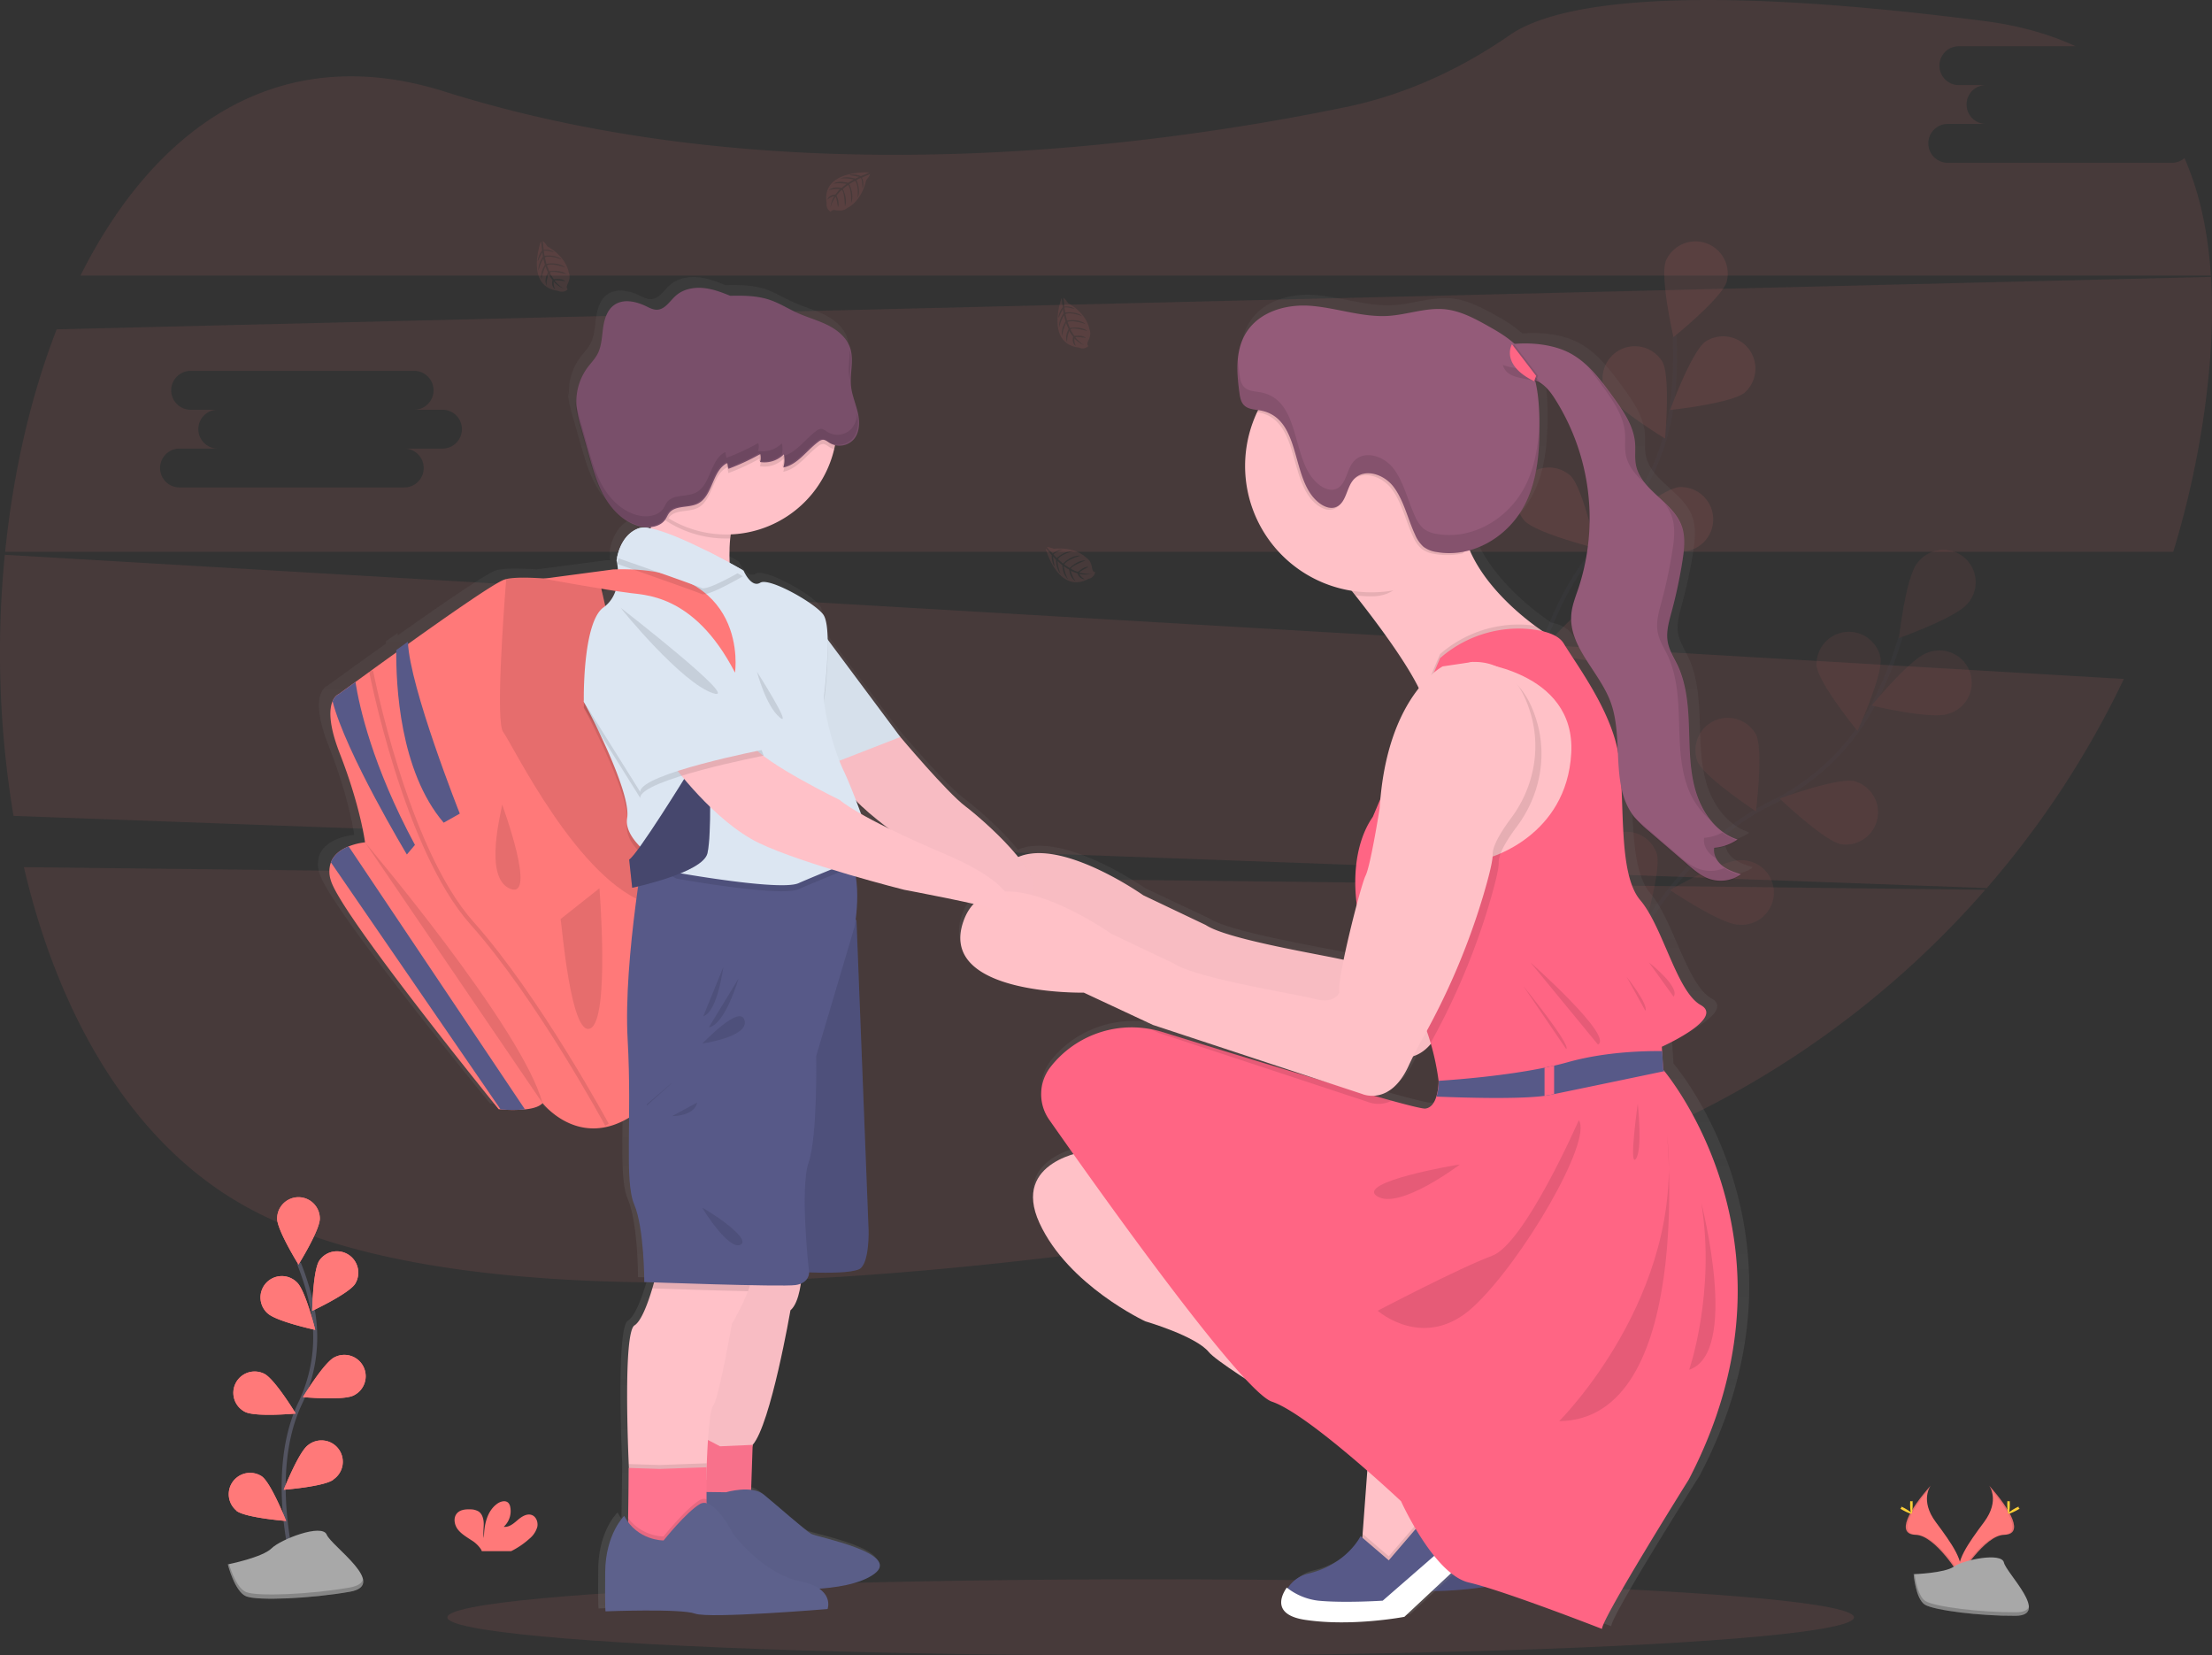 <svg xmlns="http://www.w3.org/2000/svg" xmlns:xlink="http://www.w3.org/1999/xlink" data-name="Layer 1" width="1097.1" height="820.85" viewBox="0 0 1097.1 820.85"><rect x="0" y="0" width="1097.1" height="820.85" fill="#333333" stroke="none"/><defs><linearGradient id="e4ea693e-ea82-4def-9867-aa54d168612a-93" x1="564.84" y1="845.93" x2="564.84" y2="176.85" gradientUnits="userSpaceOnUse"><stop offset="0" stop-color="gray" stop-opacity="0.25"/><stop offset="0.54" stop-color="gray" stop-opacity="0.12"/><stop offset="1" stop-color="gray" stop-opacity="0.1"/></linearGradient></defs><title>back to school</title><ellipse cx="570.71" cy="801.97" rx="348.83" ry="18.88" fill="#ff7979" opacity="0.1"/><path d="M819.75,767.52l-3,4.4-18.55,27.6-15.75,4.75-11.75-11.5.57-7.59,2.93-39.41S701.5,703,695,695s-31.5-15.25-31.5-15.25S625.25,662,611,631s23.75-35.75,23.75-35.75L777.5,731.77Z" transform="translate(-51.45 -39.57)" fill="#ffc1c7"/><path d="M837.25,783.52,792,825.77s-26,5-49.25,1.5c-14.86-2.24-12-10.39-8.09-16l.07-.1a16.44,16.44,0,0,1,9.64-6.34c19.24-4.64,25.88-18.57,25.88-18.57l14,12L808.5,770l17.93,8.42Z" transform="translate(-51.45 -39.57)" fill="#575988"/><line x1="729.8" y1="778.69" x2="774.98" y2="739.36" fill="#fff"/><path d="M826.43,778.44l-10.65-5,1-1.52,3-4.4L777.5,731.77,634.75,595.27S596.75,600,611,631s52.5,48.75,52.5,48.75S688.5,687,695,695s79.25,50.75,79.25,50.75l-2.93,39.41-.14,1.88-.93-.79s-6.64,13.93-25.88,18.57a16.44,16.44,0,0,0-9.64,6.34l-.07.1c-4,5.6-6.77,13.75,8.09,16,23.25,3.5,49.25-1.5,49.25-1.5l45.25-42.25Z" transform="translate(-51.45 -39.57)" opacity="0.1"/><path d="M63.3,469.55C80.66,543.75,117.41,607.89,175.48,639c120.71,64.62,392.92,31.29,596.07-7a465.16,465.16,0,0,0,264.54-151.23Z" transform="translate(-51.45 -39.57)" fill="#ff7979" opacity="0.1"/><path d="M1128.65,120.29H1017.18a9.64,9.64,0,0,1,0-19.27h19.27a9.63,9.63,0,0,1,0-19.26h-13.76a9.64,9.64,0,0,1,0-19.27h58.18c-12.91-6-28-10.27-45.39-12.51-158.64-20.37-215.28-6.9-235.26,7-24.65,17.1-52.15,29.68-81.54,35.74-97.88,20.19-280.93,44.48-446.84-7.78-82.46-26-143.74,17.92-180.48,91.28H1148c-1.38-21.32-5.51-41-13.09-58.24A9.61,9.61,0,0,1,1128.65,120.29Z" transform="translate(-51.45 -39.57)" fill="#ff7979" opacity="0.1"/><path d="M53.84,314.67a491.17,491.17,0,0,0,4.32,129.46l978.68,35.79a459.56,459.56,0,0,0,68-103.7ZM440.92,407H421.65a9.64,9.64,0,1,1,0,19.27H310.18a9.64,9.64,0,0,1,0-19.27h19.27a9.63,9.63,0,1,1,0-19.26H315.69a9.64,9.64,0,0,1,0-19.27H427.16a9.64,9.64,0,0,1,0,19.27h13.76a9.63,9.63,0,0,1,0,19.26Z" transform="translate(-51.45 -39.57)" fill="#ff7979" opacity="0.1"/><path d="M1148.05,176.86l-1068.48,26C66.57,236.27,58,274,54,313.19H1129.33a457.06,457.06,0,0,0,15.53-70.33C1148.06,219.85,1149.34,197.59,1148.05,176.86ZM270.92,262H251.65a9.64,9.64,0,1,1,0,19.27H140.18a9.64,9.64,0,0,1,0-19.27h19.27a9.63,9.63,0,0,1,0-19.26H145.69a9.64,9.64,0,0,1,0-19.27H257.16a9.64,9.64,0,0,1,0,19.27h13.76a9.63,9.63,0,0,1,0,19.26Z" transform="translate(-51.45 -39.57)" fill="#ff7979" opacity="0.1"/><g opacity="0.1"><path d="M848.76,533.19s28.2-69.5,80.86-95.28a113.59,113.59,0,0,0,51.57-50.08,191.17,191.17,0,0,0,12.93-32.47" transform="translate(-51.45 -39.57)" fill="none" stroke="#535461" stroke-miterlimit="10" stroke-width="2"/><path d="M1027.21,338.92c-5.49,6.9-33.9,17-33.9,17s3.42-29.95,8.91-36.85a16,16,0,1,1,25,19.88Z" transform="translate(-51.45 -39.57)" fill="#ff7979"/><path d="M1017.46,393.57c-8.36,2.81-37.68-4.18-37.68-4.18s19.15-23.28,27.51-26.09a16,16,0,1,1,10.17,30.27Z" transform="translate(-51.45 -39.57)" fill="#ff7979"/><path d="M964.6,458.18c-8.63-1.8-30.42-22.63-30.42-22.63s28.29-10.43,36.92-8.64a16,16,0,0,1-6.5,31.27Z" transform="translate(-51.45 -39.57)" fill="#ff7979"/><path d="M913.6,498.05c-8.81-.3-33.81-17.16-33.81-17.16s26.12-15.06,34.93-14.75a16,16,0,1,1-1.12,31.91Z" transform="translate(-51.45 -39.57)" fill="#ff7979"/><path d="M952.48,369.86c1.12,8.75,20.22,32.07,20.22,32.07s12.58-27.4,11.45-36.14a16,16,0,0,0-31.67,4.07Z" transform="translate(-51.45 -39.57)" fill="#ff7979"/><path d="M893.42,417.25c3.69,8,28.9,24.55,28.9,24.55s3.79-29.9.1-37.91a16,16,0,0,0-29,13.36Z" transform="translate(-51.45 -39.57)" fill="#ff7979"/><path d="M842.34,471.19c2.29,8.52,24.33,29.08,24.33,29.08s8.8-28.83,6.52-37.35a16,16,0,0,0-30.85,8.27Z" transform="translate(-51.45 -39.57)" fill="#ff7979"/><path d="M1027.21,338.92c-5.49,6.9-33.9,17-33.9,17s3.42-29.95,8.91-36.85a16,16,0,1,1,25,19.88Z" transform="translate(-51.45 -39.57)" opacity="0.25"/><path d="M1017.46,393.57c-8.36,2.81-37.68-4.18-37.68-4.18s19.15-23.28,27.51-26.09a16,16,0,1,1,10.17,30.27Z" transform="translate(-51.45 -39.57)" opacity="0.25"/><path d="M964.6,458.18c-8.63-1.8-30.42-22.63-30.42-22.63s28.29-10.43,36.92-8.64a16,16,0,0,1-6.5,31.27Z" transform="translate(-51.45 -39.57)" opacity="0.25"/><path d="M913.6,498.05c-8.81-.3-33.81-17.16-33.81-17.16s26.12-15.06,34.93-14.75a16,16,0,1,1-1.12,31.91Z" transform="translate(-51.45 -39.57)" opacity="0.25"/><path d="M952.48,369.86c1.12,8.75,20.22,32.07,20.22,32.07s12.58-27.4,11.45-36.14a16,16,0,0,0-31.67,4.07Z" transform="translate(-51.45 -39.57)" opacity="0.25"/><path d="M893.42,417.25c3.69,8,28.9,24.55,28.9,24.55s3.79-29.9.1-37.91a16,16,0,0,0-29,13.36Z" transform="translate(-51.45 -39.57)" opacity="0.25"/><path d="M842.34,471.19c2.29,8.52,24.33,29.08,24.33,29.08s8.8-28.83,6.52-37.35a16,16,0,0,0-30.85,8.27Z" transform="translate(-51.45 -39.57)" opacity="0.25"/></g><g opacity="0.1"><path d="M803.86,422s3.56-74.92,44.69-116.71a113.64,113.64,0,0,0,32.05-64.34A191.29,191.29,0,0,0,882,206" transform="translate(-51.45 -39.57)" fill="none" stroke="#535461" stroke-miterlimit="10" stroke-width="2"/><path d="M907.79,179.5c-2.89,8.34-26.35,27.26-26.35,27.26s-6.7-29.39-3.82-37.72a16,16,0,0,1,30.17,10.46Z" transform="translate(-51.45 -39.57)" fill="#ff7979"/><path d="M916.72,234.3c-7,5.42-36.94,8.56-36.94,8.56s10.35-28.32,17.3-33.74a16,16,0,0,1,19.64,25.18Z" transform="translate(-51.45 -39.57)" fill="#ff7979"/><path d="M888.28,312.78c-8.74,1.17-36.21-11.26-36.21-11.26s23.23-19.22,32-20.39a16,16,0,0,1,4.24,31.65Z" transform="translate(-51.45 -39.57)" fill="#ff7979"/><path d="M853.38,367.31c-8.41,2.64-37.58-5-37.58-5s19.64-22.86,28.06-25.49a16,16,0,1,1,9.52,30.47Z" transform="translate(-51.45 -39.57)" fill="#ff7979"/><path d="M847.55,233.48c4,7.88,29.72,23.55,29.72,23.55s2.77-30-1.19-37.89a16,16,0,0,0-28.53,14.34Z" transform="translate(-51.45 -39.57)" fill="#ff7979"/><path d="M807.55,297.78c6.14,6.33,35.4,13.58,35.4,13.58s-6.33-29.48-12.47-35.81a16,16,0,0,0-22.93,22.23Z" transform="translate(-51.45 -39.57)" fill="#ff7979"/><path d="M777.25,365.6c5,7.28,32.6,19.37,32.6,19.37s-1.27-30.12-6.24-37.4a16,16,0,0,0-26.36,18Z" transform="translate(-51.45 -39.57)" fill="#ff7979"/></g><path d="M482.46,125.07s-23.83-1.43-21,15.27a4.07,4.07,0,0,0,2.12,4.29s0-1.24,2.44-.82a10.65,10.65,0,0,0,2.59.13,5.41,5.41,0,0,0,3.17-1.31h0s6.7-2.77,9.3-13.72c0,0,1.93-2.39,1.85-3l-4,1.72s1.37,2.9.29,5.31c0,0-.13-5.21-.9-5.09-.16,0-2.09,1-2.09,1s2.37,5.06.58,8.73c0,0,.68-6.23-1.32-8.36l-2.83,1.65s2.76,5.22.89,9.48c0,0,.48-6.53-1.48-9.08l-2.57,2s2.6,5.15,1,8.68c0,0-.2-7.61-1.57-8.18a15.66,15.66,0,0,0-2.58,2.79s1.77,3.74.67,5.71c0,0-.67-5.07-1.23-5.09,0,0-2.24,3.36-2.47,5.66a12.22,12.22,0,0,1,1.93-6,6.77,6.77,0,0,0-3.43,1.77s.35-2.37,4-2.58c0,0,1.85-2.55,2.34-2.7,0,0-3.61-.31-5.79.67,0,0,1.92-2.24,6.45-1.23l2.54-2.06s-4.75-.65-6.77.06c0,0,2.32-2,7.45-.53l2.76-1.65a24.75,24.75,0,0,0-6.47-.56s2.55-1.37,7.28.11l2-.88s-3-.58-3.84-.68-.91-.33-.91-.33a10.28,10.28,0,0,1,5.57.62S482.54,125.34,482.46,125.07Z" transform="translate(-51.45 -39.57)" fill="#ff7979" opacity="0.1"/><path d="M419.88,206.34s-8.14,22.45,8.67,24.5a4.08,4.08,0,0,0,4.72-.82s-1.18-.39-.09-2.57A10.7,10.7,0,0,0,434,225a5.41,5.41,0,0,0-.35-3.41h0s-.75-7.21-10.51-12.81c0,0-1.75-2.53-2.36-2.63l.51,4.34s3.17-.49,5.18,1.23c0,0-5-1.35-5.14-.58,0,.16.37,2.29.37,2.29s5.52-.83,8.54,1.92c0,0-5.78-2.41-8.39-1.11l.78,3.19s5.79-1.17,9.34,1.84c0,0-6.13-2.32-9.13-1.16l1.19,3s5.67-1,8.61,1.49c0,0-7.35-2-8.29-.81a15.43,15.43,0,0,0,1.95,3.27s4.08-.64,5.66,1c0,0-5.05-.79-5.23-.26,0,0,2.58,3.1,4.72,4a12.17,12.17,0,0,1-5.18-3.54A6.74,6.74,0,0,0,427,230s-2.17-1-1.34-4.54c0,0-1.92-2.5-1.93-3,0,0-1.31,3.38-1,5.75,0,0-1.6-2.48.66-6.54l-1.26-3s-2,4.37-1.86,6.5c0,0-1.24-2.78,1.6-7.29l-.8-3.11a25.18,25.18,0,0,0-2.37,6s-.59-2.84,2.18-6.94l-.29-2.15s-1.4,2.68-1.74,3.49-.58.78-.58.78a10.35,10.35,0,0,1,2.18-5.17S420.16,206.35,419.88,206.34Z" transform="translate(-51.45 -39.57)" fill="#ff7979" opacity="0.1"/><path d="M577.92,187.43s-8.15,22.44,8.67,24.49a4.07,4.07,0,0,0,4.71-.81s-1.17-.39-.09-2.58a10.77,10.77,0,0,0,.86-2.45,5.31,5.31,0,0,0-.36-3.4h0s-.75-7.21-10.51-12.82c0,0-1.74-2.53-2.35-2.63l.5,4.35s3.18-.5,5.18,1.22c0,0-5-1.35-5.13-.57,0,.15.37,2.29.37,2.29s5.52-.84,8.53,1.92c0,0-5.77-2.42-8.39-1.11l.78,3.18s5.79-1.17,9.35,1.84c0,0-6.13-2.32-9.13-1.15l1.19,3s5.67-1,8.61,1.49c0,0-7.35-2-8.29-.82a15.74,15.74,0,0,0,1.94,3.27s4.09-.64,5.67,1c0,0-5.06-.79-5.23-.27,0,0,2.58,3.1,4.72,4a12.24,12.24,0,0,1-5.19-3.55,6.72,6.72,0,0,0,.73,3.79s-2.18-1-1.35-4.55c0,0-1.91-2.49-1.92-3,0,0-1.32,3.37-1,5.75,0,0-1.6-2.49.67-6.54l-1.27-3s-2,4.37-1.85,6.51c0,0-1.24-2.79,1.6-7.3l-.8-3.11a24.93,24.93,0,0,0-2.37,6s-.6-2.83,2.17-6.94l-.29-2.14s-1.4,2.68-1.73,3.48-.58.79-.58.79a10.24,10.24,0,0,1,2.18-5.17S578.19,187.43,577.92,187.43Z" transform="translate(-51.45 -39.57)" fill="#ff7979" opacity="0.1"/><path d="M319.69,159.31s-8.15,22.45,8.67,24.49a4.05,4.05,0,0,0,4.71-.81s-1.17-.39-.09-2.57a11.27,11.27,0,0,0,.86-2.45,5.41,5.41,0,0,0-.36-3.41h0s-.75-7.21-10.51-12.82c0,0-1.74-2.52-2.35-2.62l.5,4.34s3.17-.49,5.18,1.23c0,0-5-1.36-5.13-.58,0,.16.37,2.29.37,2.29s5.52-.83,8.53,1.92c0,0-5.78-2.42-8.39-1.11l.78,3.19s5.79-1.17,9.34,1.84c0,0-6.12-2.32-9.12-1.16l1.19,3s5.67-1,8.61,1.49c0,0-7.36-2-8.29-.82a15.76,15.76,0,0,0,1.94,3.28s4.09-.65,5.66,1c0,0-5.05-.79-5.23-.26,0,0,2.59,3.09,4.73,4a12.14,12.14,0,0,1-5.19-3.55,6.72,6.72,0,0,0,.73,3.79s-2.18-1-1.35-4.54c0,0-1.92-2.5-1.92-3,0,0-1.32,3.38-1,5.75,0,0-1.6-2.48.66-6.54l-1.26-3s-2,4.38-1.86,6.51c0,0-1.24-2.78,1.6-7.29l-.79-3.12a24.93,24.93,0,0,0-2.37,6s-.6-2.83,2.17-6.94l-.29-2.14s-1.4,2.68-1.73,3.49-.58.78-.58.78a10.28,10.28,0,0,1,2.17-5.17S320,159.32,319.69,159.31Z" transform="translate(-51.45 -39.57)" fill="#ff7979" opacity="0.1"/><path d="M570.05,311.59s6.29,23,21.21,15a4.07,4.07,0,0,0,3.38-3.38s-1.18.35-1.56-2.06a10.79,10.79,0,0,0-.71-2.49,5.43,5.43,0,0,0-2.25-2.58h0s-4.77-5.45-16-4.41c0,0-2.88-1.06-3.44-.79l2.92,3.26s2.3-2.23,4.93-2c0,0-4.89,1.79-4.52,2.48.07.14,1.62,1.66,1.62,1.66s4-3.86,8.08-3.35c0,0-6.11,1.36-7.5,3.93l2.48,2.16s4.06-4.3,8.69-3.89c0,0-6.34,1.64-8.12,4.32l2.72,1.79s4-4.11,7.89-3.75c0,0-7.13,2.64-7.24,4.11a15.77,15.77,0,0,0,3.48,1.56s3-2.88,5.18-2.47c0,0-4.58,2.26-4.42,2.8,0,0,3.89,1,6.15.52a12.15,12.15,0,0,1-6.28.09,6.74,6.74,0,0,0,2.77,2.68s-2.36.43-3.72-2.94c0,0-3-.93-3.31-1.35,0,0,.87,3.51,2.5,5.27,0,0-2.74-1.1-3.23-5.72L579,320.33s.9,4.71,2.23,6.39c0,0-2.62-1.56-2.9-6.88l-2.45-2.08a25.25,25.25,0,0,0,1.55,6.3s-2.12-2-2.22-6.93l-1.48-1.58s.4,3,.6,3.85,0,1,0,1a10.29,10.29,0,0,1-1.21-5.48S570.28,311.43,570.05,311.59Z" transform="translate(-51.45 -39.57)" fill="#ff7979" opacity="0.1"/><path d="M866.94,441.33a54.73,54.73,0,0,0,7.19,6.92l19.48,16.6c3.47,2.95,7,6,11.4,7.39a17.84,17.84,0,0,0,15.56-2.39l-.33-.11.33-.22c-3.29-1.06-6.66-2.16-9.37-4.29a10.53,10.53,0,0,1-4.12-7v0c0-.14,0-.27,0-.41a7.32,7.32,0,0,1,.11-1.13,24.79,24.79,0,0,0,11.73-4.13l-.34-.12.34-.21c-10.38-3.33-17.57-13.07-20.83-23.38s-3.27-21.29-3.62-32.08-1.15-21.88-5.81-31.64c-1.75-3.66-4-7.14-4.85-11.1a17.26,17.26,0,0,1-.33-3.57c.07-3.85,1.19-7.72,2.22-11.48a239.26,239.26,0,0,0,5.48-25.51,59.86,59.86,0,0,0,.89-9.25,23.77,23.77,0,0,0-1.43-8.89c-4.58-11.9-20.5-17.51-22.93-30a26.26,26.26,0,0,1-.36-5.09c0-.94,0-1.87,0-2.8s0-2-.08-2.92c-.69-8.79-6.13-16.42-11.38-23.55-6.32-8.58-13-17.5-22.71-22.07-7.54-3.57-17.62-4.75-26.61-3.95A69.23,69.23,0,0,0,793.39,196c-6.87-3.82-14-7.58-21.61-8.42-9.65-1.06-19.19,2.64-28.87,3.26-13.16.85-26.08-4-39.24-5s-28.31,3.43-34.19,16.68A31.81,31.81,0,0,0,667,212.65h0c-.06.67-.1,1.33-.13,2v.07a62.93,62.93,0,0,0,.23,8.11l0,.31c0,.54.1,1.08.16,1.62,0,.16,0,.31.05.47,0,.5.11,1,.17,1.5l.06.47c.08.63.17,1.26.25,1.89a20.13,20.13,0,0,0,.83,3.82,7.18,7.18,0,0,0,1.06,2c1.43,1.82,3.58,2.36,5.8,2.7l1.75.25c-.18.36-.37.72-.54,1.09a62.17,62.17,0,0,0-6,26.77c0,31.46,23.29,57.54,53.72,62.28l1.83,2.28c11.22,14.06,25.3,32.83,32,46.34-7.74,9.61-16.8,26.65-19.38,55.23l-3.83,8.94C727,452.34,724.93,469,727,484.5c-2.26,8.38-4.84,18.91-6.63,27.62-13.31-2.95-58.74-10.25-69.48-17.34l-31.5-14.84s-41-28.64-63.06-19.08c-8.43-10.36-21.15-21.21-26.63-25.31-9.4-7.05-32.78-34.59-32.78-34.59l-36.63-48.62c-.1-5.63-.7-10.44-2.24-12.51-4.32-5.78-27.19-18.61-31.76-15.84s-8.39-6-8.39-6l-.35-.19c-.86-.5-3.3-1.88-6.69-3.7a88.88,88.88,0,0,1,.3-12.17c.07-.68.16-1.36.26-2a55.75,55.75,0,0,0,52.16-42.54c.16-.63.27-1.28.4-1.92a9.83,9.83,0,0,0,9.23-2.68c3.2-3.44,3.34-8.73,2.32-13.29s-3-8.93-3.5-13.59c-.63-6.35,1.61-13-.45-19-1.73-5.12-6.29-8.84-11.15-11.27s-10.18-3.85-15.15-6.06c-4.74-2.1-9.15-4.92-14.07-6.58-6.38-2.15-13.24-2.23-20-2.07-4.24-1.71-8.56-3.34-13.1-3.85-5-.57-10.5.4-14.31,3.73-3,2.66-5.44,6.93-9.51,7.07-2,.07-3.8-.92-5.58-1.77-5.05-2.42-11.44-3.79-16-.58-3.66,2.56-5,7.27-5.63,11.66s-.74,9-2.86,12.93c-1.31,2.42-3.3,4.39-4.95,6.59a28.32,28.32,0,0,0-5.53,19.46l0,.2c-.24-1-.47-1.93-.64-2.91,0,.74,0,1.47.1,2.21a56.91,56.91,0,0,0,2.23,10.11l4.14,14.5c2.1,7.36,4.25,14.83,8.25,21.38a35.21,35.21,0,0,0,5.61,7.05A25.91,25.91,0,0,0,366,296a16.11,16.11,0,0,0,5.14.31c0,.21-.05.41-.09.62-.37-.07-.75-.15-1.1-.2a10.68,10.68,0,0,0-4.91.13c-7.9,2.81-10.3,11.36-11,14.72-.16.86-.21,1.38-.21,1.38s.13.5.28,1.35l-.07.29c-.16.85-.21,1.38-.21,1.38s.13.5.28,1.37l-2.06.05L317.6,321.9c-7.87-.54-15.36-.67-19.37.29a8,8,0,0,0-1,.29c-5,1.73-27.91,17.54-48.47,32.09,0-.4,0-.79-.06-1.17l-5.85,4.16c0,.39,0,.8,0,1.21-1.46,1-2.91,2.06-4.31,3.07-6.29,4.5-12,8.56-16.25,11.67-5.18,3.72-8.39,6.07-8.39,6.07s-1.9.62-3.16,3.55c-1.62,3.75-2.18,11.29,3.67,26.13,10.42,26.41,12.7,44.27,12.7,44.27a31.82,31.82,0,0,0-8.25,2c-3.61,1.44-7.38,3.88-8.95,8a13.77,13.77,0,0,0-.07,8.9c4.82,17.1,84.61,114.2,84.61,114.2l1,.09a70.1,70.1,0,0,0,12.3,0c3.73-.39,7.22-1.28,8.82-3.16,0,0,17.69,22.71,43.67,7.24-.18,20.6-.7,35.71,2.57,43.32,5.09,11.82,5.09,38.73,5.09,38.73l4.84.17c-.26,1-.55,2-.86,3-2.23,7.37-5.52,16.28-9,18.41-5.86,3.6-3.08,65.48-2.84,70.82v0c0,.21,0,.32,0,.32l-.34,25,0,2a24.22,24.22,0,0,1-1.95-3.08s-9.42,9-9.59,28,.17,19.64.17,19.64,38-1.47,45.13,1.15S460.22,836,460.22,836s2.21-5.74-4.15-10.15c10.14-.73,21.2-2.67,27.68-7.37C498,808.19,455,800.17,452,798.54s-17.86-14.74-24-19.65a12.48,12.48,0,0,0-6.34-2.36l.77-22.41c9.15-10.31,19.06-67.16,19.06-67.16,3.24-2.7,4.65-9.27,5.23-13.28a6.09,6.09,0,0,0,4.17-5.59v0c10.47.35,23.64.27,26.17-2.24,4.32-4.28,3.81-18.87,3.81-18.87l-6.1-154.44-.4-.59a77,77,0,0,0,.06-21.32c13.7,3.91,24.36,6.57,24.36,6.57s20.62,3.8,35.09,7a23.65,23.65,0,0,0-5.24,8.8c-13,37,60.73,35.47,60.73,35.47l34.81,16.1,81.94,26.78c-26.33-7.77-56.41-16.91-76.88-23.18a53.77,53.77,0,0,0-6.14-1.49c-18.78-3.4-38.29,3.44-50.25,18.53-.14.19-.27.36-.42.54a22,22,0,0,0-.52,26.11c3.13,4.43,7.32,10.32,12.23,17.17-10.39,3.14-27.58,11.89-17.13,34.39,14.48,31.19,53.35,49,53.35,49s25.41,7.3,32,15.35c1.85,2.26,9,7.27,18.35,13.31,6,6.35,10.7,10.5,13.49,11.42,11.14,3.67,32.83,21.28,48.09,34.49L730,798.55l-.15,1.9-.94-.8s-6.75,14-26.31,18.69a16.75,16.75,0,0,0-9.79,6.38l-.07.09-.58.84-.44-.33c-4,5.63-5.86,13.83,9.24,16.09,23.63,3.52,50-1.51,50-1.51l23.56-21.78a23.14,23.14,0,0,0,9,4.67c17.61,4,67.07,23.14,67.07,23.14,0-5.37,43.71-74.45,43.71-74.45,59-111.68-5.16-195.14-12.25-203.83l-.63-.76-.55-9.28-.12-2.13s31.84-14.08,19.64-20.78-19-38.91-30.49-52.32c-9-10.46-8.48-34.74-9.43-55.43a33.31,33.31,0,0,0,6.47,14c.07.09.15.16.22.25l-.85-.74C866.52,440.78,866.72,441.06,866.94,441.33Zm-392.33-8.58c4.1,4.41,11.26,10.05,16,13.63-5.68-2.77-10.1-5.11-13.51-7C476.3,437.16,475.46,434.94,474.61,432.75ZM353.32,328.1a16.53,16.53,0,0,1-5.15,7.51l-2-8.63C348.79,327.4,351.23,327.79,353.32,328.1ZM753,565.21c.79-1.7,1.61-3.37,2.44-5a18.75,18.75,0,0,0,8.89-6.18,126.93,126.93,0,0,1,3.86,18.46c0,.29,0,.45,0,.45a28.16,28.16,0,0,1-1.13,7.43c-.92,2.92-2.6,5.67-5.65,6-1.27.13-7.52-1.38-16.87-3.93-2.71-.74-5.69-1.57-8.87-2.47C740.66,579.64,747.6,576.83,753,565.21Zm78.25-211c-1.87-3-5.77-4.92-10.54-6.05-.87-.58-2.22-1.5-3.94-2.75-8.4-6.15-25.17-20-32.86-37.69a42.35,42.35,0,0,0,6.26-2.29,45.27,45.27,0,0,0,8.84-5.35c.92-.72,1.82-1.47,2.68-2.25a46.68,46.68,0,0,0,6-6.55c.71-1,1.4-1.95,2-3a46.09,46.09,0,0,0,2.66-4.78,59.58,59.58,0,0,0,4.19-12c.39-1.66.73-3.35,1-5.05s.53-3.41.72-5.13a144.82,144.82,0,0,0,.71-18.27c0-.29,0-.59,0-.88,0-.11,0-.22,0-.32h0a89.38,89.38,0,0,0-2-18.39c.45.17.9.34,1.33.54a13.46,13.46,0,0,1,2.06,1.25c-.16-.23-.34-.46-.51-.69,2.9,1.88,5.06,4.81,7,7.73a110.37,110.37,0,0,1,11.84,94.39c-1.46,4.29-3.21,8.56-3.6,13.07-1.41,16.11,14,28.4,19.73,43.54,2.87,7.59,3.32,16,3.7,24.32C854.2,386.54,838.41,365.8,831.28,354.25Z" transform="translate(-51.45 -39.57)" fill="url(#e4ea693e-ea82-4def-9867-aa54d168612a-93)"/><path d="M449,672.77s-.75,12.5-5.5,16.5c0,0-9.75,56.5-18.75,66.75l-1.5,5.75-37.5-4.25,7.5-50,7-46Z" transform="translate(-51.45 -39.57)" fill="#ffc1c8"/><path d="M449,672.77s-.75,12.5-5.5,16.5c0,0-9.75,56.5-18.75,66.75l-1.5,5.75-37.5-4.25,7.5-50,7-46Z" transform="translate(-51.45 -39.57)" opacity="0.03"/><polygon points="357.14 717.15 373.3 716.44 372.44 741.88 360.07 750.17 337.79 745.29 345.92 711.29 357.14 717.15" fill="#ff748f"/><polygon points="357.14 717.15 373.3 716.44 372.44 741.88 360.07 750.17 337.79 745.29 345.92 711.29 357.14 717.15" opacity="0.03"/><path d="M411.52,779.5s12.69-3.74,18.71,1.14,20.66,17.89,23.59,19.52S499,809.76,485.05,820s-49.77,7.32-49.77,7.32-23.43-6.84-24.08-7.16-15-7.32-15.45-7.81,4.06-33,4.06-33Z" transform="translate(-51.45 -39.57)" fill="#5d618c"/><path d="M411.52,779.5s12.69-3.74,18.71,1.14,20.66,17.89,23.59,19.52S499,809.76,485.05,820s-49.77,7.32-49.77,7.32-23.43-6.84-24.08-7.16-15-7.32-15.45-7.81,4.06-33,4.06-33Z" transform="translate(-51.45 -39.57)" opacity="0.03"/><path d="M374.75,441.52,374,488l-1.7,99.15-1,.87c-29.75,25.75-50.75-1.5-50.75-1.5-1.58,1.87-5,2.76-8.68,3.14a67.84,67.84,0,0,1-12.1,0l-1-.09S220.25,493,215.5,476a13.86,13.86,0,0,1,.07-8.84c1.55-4.06,5.26-6.48,8.81-7.91a31.08,31.08,0,0,1,8.12-2s-2.25-17.75-12.5-44c-5.76-14.75-5.2-22.24-3.61-26,1.24-2.91,3.11-3.53,3.11-3.53s3.16-2.33,8.25-6c4.23-3.09,9.8-7.13,16-11.6L249.5,362c21.21-15.22,46.77-33.14,52-35a7.64,7.64,0,0,1,1-.29c10.73-2.59,46.74,2.79,46.74,2.79Z" transform="translate(-51.45 -39.57)" fill="#ff7979"/><path d="M374.75,441.52,374,488c-35.57-10.49-68.64-80-73-85.48-3.73-4.76.1-57.77,1.51-75.79,10.73-2.59,46.74,2.79,46.74,2.79Z" transform="translate(-51.45 -39.57)" fill="none"/><path d="M374.75,441.52,374,488c-35.57-10.49-68.64-80-73-85.48-3.73-4.76.1-57.77,1.51-75.79,10.73-2.59,46.74,2.79,46.74,2.79Z" transform="translate(-51.45 -39.57)" opacity="0.1"/><path d="M783,351s-27.75,14.25-31.25,70.25c0,0-4.5,28.5-7,33.5s-14.5,52.25-13,58c0,0-2.5,5.75-11.75,3.25s-59.25-10.25-70.5-17.75l-31-14.75s-60.5-42.75-73.25-6S605,512.77,605,512.77l34.25,16L743,563s13.75,6.25,23-13.75a234.68,234.68,0,0,1,21-36s21-59,20.75-69,22.5-33.75,22.5-33.75,4.5-63-32.5-61.75Z" transform="translate(-51.45 -39.57)" fill="#ffc1c7"/><path d="M783,351s-27.75,14.25-31.25,70.25c0,0-4.5,28.5-7,33.5s-14.5,52.25-13,58c0,0-2.5,5.75-11.75,3.25s-59.25-10.25-70.5-17.75l-31-14.75s-60.5-42.75-73.25-6S605,512.77,605,512.77l34.25,16L743,563s13.75,6.25,23-13.75a234.68,234.68,0,0,1,21-36s21-59,20.75-69,22.5-33.75,22.5-33.75,4.5-63-32.5-61.75Z" transform="translate(-51.45 -39.57)" opacity="0.03"/><path d="M489.5,399.64C491,401.39,498,405,498,405s23,27.37,32.25,34.37,39.5,33.75,33.38,43.88-13,7.87-13,7.87l-54.13-37.5s-19-13.62-22.87-20.12S465,413.39,465,413.39Z" transform="translate(-51.45 -39.57)" fill="#ffc1c8"/><path d="M489.5,399.64C491,401.39,498,405,498,405s23,27.37,32.25,34.37,39.5,33.75,33.38,43.88-13,7.87-13,7.87l-54.13-37.5s-19-13.62-22.87-20.12S465,413.39,465,413.39Z" transform="translate(-51.45 -39.57)" opacity="0.03"/><polygon points="407.68 313.32 446.55 365.44 411.55 379.07 397.05 335.44 407.68 313.32" fill="#dce6f2"/><polygon points="407.68 313.32 446.55 365.44 411.55 379.07 397.05 335.44 407.68 313.32" opacity="0.03"/><path d="M469.25,485.77l7,10.25,6,153.5s.5,14.5-3.75,18.75-39,1.5-39,1.5,1.25-156.5,1.75-159.5S469.25,485.77,469.25,485.77Z" transform="translate(-51.45 -39.57)" fill="#575988"/><path d="M469.25,485.77l7,10.25,6,153.5s.5,14.5-3.75,18.75-39,1.5-39,1.5,1.25-156.5,1.75-159.5S469.25,485.77,469.25,485.77Z" transform="translate(-51.45 -39.57)" opacity="0.1"/><path d="M422.44,679.81a126.86,126.86,0,0,1-8,16.24s-6.5,37.09-9.27,40.51c-2,2.5-2.92,21.16-3.25,30.89-.12,3.52-.17,5.87-.17,5.87l-38.22,18.22-.17-24.08s0-.11,0-.32v0c-.24-5.31-3-66.81,2.79-70.39,3.4-2.11,6.64-11,8.83-18.29,1.67-5.63,2.72-10.34,2.72-10.34s42.46-2.76,46,1.79C425,671.53,424.1,675.47,422.44,679.81Z" transform="translate(-51.45 -39.57)" fill="#ffc1c8"/><path d="M422.44,679.81c-17.22-.36-38.8-1.09-47.52-1.4,1.67-5.63,2.72-10.34,2.72-10.34s42.46-2.76,46,1.79C425,671.53,424.1,675.47,422.44,679.81Z" transform="translate(-51.45 -39.57)" opacity="0.1"/><path d="M372.25,452.27s-11.75,62.5-9.5,102.75S361,625,366,636.77s5,38.5,5,38.5,68,2.5,75,1.5,6.75-6.25,6.75-6.25S448,629,452.5,616s3.75-52.75,3.75-52.75l19-64s5.75-28.75-6.25-40.5S372.25,452.27,372.25,452.27Z" transform="translate(-51.45 -39.57)" fill="#575988"/><path d="M775.75,782.52l-3,4.4-18.55,27.6-15.75,4.75-11.75-11.5.57-7.59,2.93-39.41S657.5,718,651,710s-31.5-15.25-31.5-15.25S581.25,677,567,646s23.75-35.75,23.75-35.75L733.5,746.77Z" transform="translate(-51.45 -39.57)" fill="#ffc1c7"/><polygon points="721.35 747.34 702.8 774.94 687.05 779.69 675.3 768.19 675.87 760.6 688.8 771.69 713.05 743.44 721.35 747.34" opacity="0.1"/><path d="M793.25,798.52,748,840.77s-26,5-49.25,1.5c-14.86-2.24-12-10.39-8.09-16l.07-.1a16.44,16.44,0,0,1,9.64-6.34c19.24-4.64,25.88-18.57,25.88-18.57l14,12L764.5,785l17.93,8.42Z" transform="translate(-51.45 -39.57)" fill="#575988"/><path d="M793.25,799,748,841.27s-26,5-49.25,1.5c-14.86-2.24-13-10.39-9.09-16a31,31,0,0,0,15.59,6.49c12.75,1.25,32,0,32,0l45.18-39.33Z" transform="translate(-51.45 -39.57)" fill="#fff"/><path d="M419.67,292.6c-3.68,1.84-5.37,7.52-6.05,14-1.15,11.06.71,24.38.71,24.38s-50-13.67-44.66-16.34c3.07-1.53,4.7-12.67,5.53-21.84.62-6.78.8-12.49.8-12.49S429.67,287.6,419.67,292.6Z" transform="translate(-51.45 -39.57)" fill="#ffc1c8"/><path d="M817.67,353.27S757,410.6,759,393.94c.28-2.32-.52-5.53-2.1-9.32-5.61-13.52-21.12-34.51-33.25-49.86-8.9-11.26-16-19.49-16-19.49S783,251.94,777,287.94a43.19,43.19,0,0,0,3.29,24.18c7.51,17.68,24.15,31.59,32.46,37.73C815.75,352.06,817.67,353.27,817.67,353.27Z" transform="translate(-51.45 -39.57)" fill="#ffc1c7"/><path d="M768.67,298.93c-1.09,1.35-5.13,6.09-6.33,7.34-11.4,11.87-12.92,29-30.67,29a62.34,62.34,0,0,1-8-.51c-8.9-11.26-16-19.49-16-19.49S783,251.94,777,287.94C775.58,296.48,765.5,291.45,768.67,298.93Z" transform="translate(-51.45 -39.57)" opacity="0.1"/><path d="M794.33,270.6a62.67,62.67,0,1,1-62.66-62.66A62.42,62.42,0,0,1,794.33,270.6Z" transform="translate(-51.45 -39.57)" fill="#ffc1c7"/><path d="M817.67,353.27S757,410.6,759,393.94c.28-2.32-.52-5.53-2.1-9.32l8.77-20.68a59.33,59.33,0,0,1,38.81-14.7,56.46,56.46,0,0,1,7.77.53l.5.08C815.75,352.06,817.67,353.27,817.67,353.27Z" transform="translate(-51.45 -39.57)" opacity="0.1"/><path d="M889,773.27s-43,68.66-43,74c0,0-48.67-19-66-23s-33.67-40.33-33.67-40.33-46-43.34-64-49.34C667.06,729.51,593.68,626,571.82,594.77a22,22,0,0,1,.52-25.95l.41-.53a51.09,51.09,0,0,1,49.44-18.42,51.62,51.62,0,0,1,6,1.48c31.48,9.73,86,26.45,113.5,34,9.2,2.53,15.35,4,16.6,3.91,3-.31,4.65-3,5.56-5.95a28.28,28.28,0,0,0,1.11-7.38s0-.16,0-.45A126.85,126.85,0,0,0,761,556.68c-3.21-11-8.77-23.91-18-30.08-7.66-5.11-13.75-16.38-16.94-29.48-4.29-17.69-3.3-38.74,6.27-52.52l9.25-21.82,15.47-36.5,8.62-20.34a59.33,59.33,0,0,1,38.81-14.7,56.46,56.46,0,0,1,7.77.53c6.63.92,12.36,2.91,14.75,6.83,7.33,12,24,34,27.33,56s-.66,58,10.67,71.34,18,45.33,30,52-19.33,20.66-19.33,20.66l.12,2.11.54,9.23s.22.25.62.75C883.93,579.33,947,662.28,889,773.27Z" transform="translate(-51.45 -39.57)" fill="#ff6584"/><path d="M877,570.69c-13.14,2.75-41.88,8.74-54.7,11.37l-2.25.46c-.75.15-1.59.29-2.5.42-12.88,1.77-40.82.9-53.61.38a28.28,28.28,0,0,0,1.11-7.38s0-.16,0-.45c9.73-.63,32.79-2.47,52.55-6.53,1.61-.33,3.2-.68,4.75-1,2.24-.52,4.42-1.07,6.5-1.65,17.72-5,36.43-5.66,47-5.56l.54,9.23S876.55,570.19,877,570.69Z" transform="translate(-51.45 -39.57)" fill="#575988"/><path d="M822.25,567.92v14.14l-2.25.46c-.75.15-1.59.29-2.5.42V569C819.11,568.63,820.7,568.28,822.25,567.92Z" transform="translate(-51.45 -39.57)" fill="#ff6584"/><path d="M834.5,595s-26.75,61.25-43,67.25-56.75,27.25-56.75,27.25,23.25,20.5,47.5-2S841.5,605,834.5,595Z" transform="translate(-51.45 -39.57)" opacity="0.1"/><path d="M863.75,586.77s2.5,23.25-1,27.5S863.75,586.77,863.75,586.77Z" transform="translate(-51.45 -39.57)" opacity="0.1"/><path d="M878.25,602s13.5,141.5-53.5,142.25C824.75,744.27,887.5,682,878.25,602Z" transform="translate(-51.45 -39.57)" opacity="0.1"/><path d="M895.25,636s19.25,74.25-6,82.75C889.25,718.77,902.5,680.27,895.25,636Z" transform="translate(-51.45 -39.57)" opacity="0.1"/><path d="M775.5,617c-1.25,0-52,8.75-41,15.75S775.5,617,775.5,617Z" transform="translate(-51.45 -39.57)" opacity="0.1"/><path d="M810.5,516.77S852,553.52,844,557.52" transform="translate(-51.45 -39.57)" opacity="0.1"/><path d="M807,528.52s24,29.5,21.25,31.25" transform="translate(-51.45 -39.57)" opacity="0.1"/><path d="M858.25,524s11,13.75,9.25,16.75" transform="translate(-51.45 -39.57)" opacity="0.1"/><path d="M869.25,516.77S885,529,881.5,533.77" transform="translate(-51.45 -39.57)" opacity="0.1"/><path d="M781.75,367.77s51.25,4,49,45.25-40.5,51.75-40.5,51.75L740.5,450.52S762.75,370.52,781.75,367.77Z" transform="translate(-51.45 -39.57)" fill="#ffc1c7"/><path d="M628.23,551.35c31.48,9.73,86,26.45,113.5,34A14.54,14.54,0,0,1,730,586L626.25,551.77l-4.06-1.9A51.62,51.62,0,0,1,628.23,551.35Z" transform="translate(-51.45 -39.57)" opacity="0.1"/><path d="M803.8,449.39c-4.87,6.5-9.16,13.5-9,17.88.08,3.15-2,11.18-4.78,20.69a345.87,345.87,0,0,1-29,68.72c-3.21-11-8.77-23.91-18-30.08-7.66-5.11-13.75-16.38-16.94-29.48,2.43-9.48,4.74-17.45,5.69-19.35,2.5-5,7-33.5,7-33.5a149.76,149.76,0,0,1,2.83-21.49c3.63-17.33,9.8-29,15.47-36.5,6.84-9.12,13-12.26,13-12.26l14.75-2.25c17-.57,25.2,12.36,29.15,26.53C818.81,415.91,814.76,434.75,803.8,449.39Z" transform="translate(-51.45 -39.57)" opacity="0.1"/><path d="M767,370s-27.75,14.25-31.25,70.25c0,0-4.5,28.5-7,33.5s-14.5,52.25-13,58c0,0-2.5,5.75-11.75,3.25s-59.25-10.25-70.5-17.75l-31-14.75s-60.5-42.75-73.25-6S589,531.77,589,531.77l34.25,16L727,582s13.75,6.25,23-13.75c2.31-5,4.78-9.75,7.19-14.07A347.65,347.65,0,0,0,787,484c2.83-9.51,4.86-17.54,4.78-20.69-.11-4.38,4.19-11.39,9-17.88,11-14.64,15-33.48,10.1-51.1-3.95-14.17-12.19-27.1-29.15-26.52Z" transform="translate(-51.45 -39.57)" fill="#ffc1c7"/><path d="M419.67,292.6c-3.68,1.84-5.37,7.52-6.05,14-.65,0-1.3,0-1.95,0a54.7,54.7,0,0,1-36.47-13.84c.62-6.78.8-12.49.8-12.49S429.67,287.6,419.67,292.6Z" transform="translate(-51.45 -39.57)" opacity="0.1"/><path d="M466.67,249.6a55,55,0,1,1-55-55A55.12,55.12,0,0,1,466.67,249.6Z" transform="translate(-51.45 -39.57)" fill="#ffc1c8"/><path d="M485.25,465s-28.75,11.5-37.75,15.5-60.5-5.25-60.5-5.25-26.75-13.5-24.5-27S341,390.52,341,390.52s-.75-39.25,9.75-46.75,6.5-23.25,6.5-23.25.05-.52.21-1.37c.65-3.34,3-11.84,10.79-14.63a10.34,10.34,0,0,1,4.83-.13c7.47,1.13,19.74,6.69,29.89,11.82,8.4,4.25,15.35,8.2,16.94,9.12l.34.19s3.75,8.75,8.25,6,27,10,31.25,15.75,1.25,32.75.5,39.5S464.5,413.52,470,425,485.25,465,485.25,465Z" transform="translate(-51.45 -39.57)" opacity="0.1"/><path d="M485.25,462s-28.75,11.5-37.75,15.5-60.5-5.25-60.5-5.25-26.75-13.5-24.5-27S341,387.52,341,387.52s-.75-39.25,9.75-46.75,6.5-23.25,6.5-23.25.05-.52.21-1.37c.65-3.34,3-11.84,10.79-14.63a10.34,10.34,0,0,1,4.83-.13c7.47,1.13,19.74,6.69,29.89,11.82,8.4,4.25,15.35,8.2,16.94,9.12l.34.19s3.75,8.75,8.25,6,27,10,31.25,15.75,1.25,32.75.5,39.5S464.5,410.52,470,422,485.25,462,485.25,462Z" transform="translate(-51.45 -39.57)" fill="#dce6f2"/><path d="M392.17,423.6s-24.67,40-28.67,42.17l1.5,14s35.17-7.34,37.34-17.17,1-39.5,1-39.5Z" transform="translate(-51.45 -39.57)" fill="#575988"/><path d="M392.17,423.6s-24.67,40-28.67,42.17l1.5,14s35.17-7.34,37.34-17.17,1-39.5,1-39.5Z" transform="translate(-51.45 -39.57)" opacity="0.2"/><path d="M426.88,372.64s4.37,16.88,11.25,22.63S426.88,372.64,426.88,372.64Z" transform="translate(-51.45 -39.57)" opacity="0.1"/><path d="M384,417.14c.63,1.13,21.75,29.88,44,40.5s71.88,23.13,71.88,23.13,40.25,7.5,47.12,10.37,15.63-10-27.5-28.37-51.5-26.5-51.5-26.5S430.5,418,424.5,409,384,417.14,384,417.14Z" transform="translate(-51.45 -39.57)" fill="#ffc1c8"/><path d="M399.75,557c.75-.5,18.75-19.75,21-11.5S399.75,557,399.75,557Z" transform="translate(-51.45 -39.57)" opacity="0.1"/><path d="M410.25,519c-.25.75-2.75,22-10,24.5" transform="translate(-51.45 -39.57)" opacity="0.1"/><path d="M417.75,524.77S411.25,547.52,403,549" transform="translate(-51.45 -39.57)" opacity="0.1"/><path d="M384.75,593s11,.25,12.5-6.75" transform="translate(-51.45 -39.57)" opacity="0.1"/><path d="M399.75,638.52c1.5.25,25,15.25,19,18.25S399.75,638.52,399.75,638.52Z" transform="translate(-51.45 -39.57)" opacity="0.1"/><path d="M401.88,765.14v2.31c-.12,3.52-.17,5.87-.17,5.87l-38.22,18.22-.17-24.08s0-.11,0-.32v0l0-1.63,15.3.49Z" transform="translate(-51.45 -39.57)" opacity="0.1"/><polygon points="357.58 760.58 325.7 772.78 311.39 764.32 311.54 752.74 311.87 727.88 327.17 728.37 350.43 727.56 350.43 744.97 357.58 760.58" fill="#ff748f"/><path d="M409,800.16l-31.88,12.2-14.31-8.46.15-11.58a23.17,23.17,0,0,0,17.58,9.1s11.22-14,18.05-18.06a4.17,4.17,0,0,1,3.26-.44v1.63Z" transform="translate(-51.45 -39.57)" opacity="0.1"/><path d="M380.57,803.41s-13,.17-19.52-12.2c0,0-9.27,8.95-9.44,27.82s.17,19.52.17,19.52,37.41-1.46,44.41,1.14,65.72-2.28,65.72-2.28,3.9-10.25-13.83-13.83-32.37-22.45-32.86-23.26-9.76-19-16.59-15S380.57,803.41,380.57,803.41Z" transform="translate(-51.45 -39.57)" fill="#5d618c"/><path d="M415.05,188.84l-3.73-.51,2.33-.06Z" transform="translate(-51.45 -39.57)" opacity="0.1"/><path d="M466.67,249.6a55.12,55.12,0,0,1-1.47,12.67,8.8,8.8,0,0,1-2.37-1c-1.07-.69-2.14-1.64-3.4-1.53a4.05,4.05,0,0,0-2,.92c-5.92,4.33-10.32,11.45-17.52,12.83a11.56,11.56,0,0,0,.28-6.54,13.53,13.53,0,0,1-11.85,3.8,5.71,5.71,0,0,0,.17-3.93,114.77,114.77,0,0,1-15.79,7.33c-.19-1-.37-1.92-.56-2.88-7.66,3.74-7.06,16.43-14.72,20.17-4.56,2.23-11,.63-14.15,4.65-.12.16-.23.32-.34.49a55,55,0,1,1,83.7-46.93Z" transform="translate(-51.45 -39.57)" opacity="0.1"/><path d="M415.05,186.83c-4.62-1.91-9.31-3.83-14.28-4.4s-10.33.4-14.08,3.71c-3,2.64-5.35,6.88-9.35,7-1.95.07-3.75-.91-5.5-1.76-5-2.4-11.25-3.76-15.76-.58-3.6,2.55-4.95,7.23-5.54,11.6s-.73,9-2.81,12.85c-1.29,2.4-3.25,4.36-4.87,6.55a28.3,28.3,0,0,0-5.44,19.34,56.14,56.14,0,0,0,2.18,10.05l4.08,14.41c2.07,7.32,4.18,14.74,8.12,21.25s10,12.11,17.4,13.79c4.46,1,9.86.18,12.36-3.65.64-1,1.05-2.07,1.75-3,3.1-4,9.59-2.41,14.15-4.64,7.66-3.74,7.06-16.43,14.72-20.17l.57,2.87a116.35,116.35,0,0,0,15.78-7.32,5.77,5.77,0,0,1-.16,3.93,13.57,13.57,0,0,0,11.84-3.8,11.56,11.56,0,0,1-.28,6.54c7.2-1.39,11.6-8.51,17.52-12.84a4.13,4.13,0,0,1,2-.91c1.27-.11,2.33.84,3.4,1.52a9.58,9.58,0,0,0,11.84-1.51c3.15-3.42,3.29-8.68,2.28-13.22s-3-8.87-3.43-13.5c-.63-6.31,1.57-12.9-.45-18.9-1.71-5.09-6.19-8.78-11-11.2s-10-3.83-14.91-6c-4.66-2.09-9-4.89-13.84-6.54-7-2.39-14.61-2.2-22-2" transform="translate(-51.45 -39.57)" fill="#794f6a"/><path d="M416,373.1s8-53.83-60.5-51.17L321,326.52s32.91,5.92,40.83,6.79l.84.12C370,334.77,395.34,333.1,416,373.1Z" transform="translate(-51.45 -39.57)" fill="#ff7979"/><path d="M372.25,587.77v-.62C400.34,562.86,372.25,587.77,372.25,587.77Z" transform="translate(-51.45 -39.57)" opacity="0.1"/><path d="M311.82,589.66a67.84,67.84,0,0,1-12.1,0L215.57,467.18c1.55-4.06,5.26-6.48,8.81-7.91Z" transform="translate(-51.45 -39.57)" fill="#575988"/><path d="M257.25,458.52l-4,4.75s-30.34-50.4-36.86-76c1.24-2.91,3.11-3.53,3.11-3.53s3.16-2.33,8.25-6C229.64,389.78,236.09,419.22,257.25,458.52Z" transform="translate(-51.45 -39.57)" fill="#575988"/><path d="M279.5,443l-8,4.5C249.66,421.94,247.8,379,248,361.89l5.76-4.14C254.54,380.22,279.5,443,279.5,443Z" transform="translate(-51.45 -39.57)" fill="#575988"/><path d="M300.5,438.52c-.25,3.25-9.5,36.25,4,41.75S300.5,438.52,300.5,438.52Z" transform="translate(-51.45 -39.57)" opacity="0.1"/><path d="M329.5,495.27c.5,1.75,5,58.75,14.75,54.25s4.5-69.5,4.5-69.5Z" transform="translate(-51.45 -39.57)" opacity="0.1"/><path d="M794.33,270.6A62.42,62.42,0,0,1,776.85,314a36.52,36.52,0,0,1-13.9.24,13.84,13.84,0,0,1-6.5-2.61,16.91,16.91,0,0,1-4.21-6.09c-3.65-7.85-5.52-16.92-10.64-23.64s-15.51-9.67-20.45-2.78c-2.69,3.74-3.14,9.49-6.73,12.08-4.31,3.12-10-.55-13.35-5-9.9-13-6.51-38.56-25.39-42.15l-.76-.13A62.67,62.67,0,0,1,794.33,270.6Z" transform="translate(-51.45 -39.57)" opacity="0.1"/><path d="M676.68,243.12c-3.06-.59-6.61-.51-8.66-3.15-1.21-1.56-1.56-3.72-1.85-5.77-1.23-8.86-1.9-18.37,1.63-26.4,5.79-13.17,20.69-17.57,33.64-16.59s25.66,5.81,38.61,5c9.52-.62,18.91-4.3,28.4-3.25,7.51.84,14.51,4.57,21.26,8.38,6.32,3.56,12.78,7.39,17.26,13.57,6.58,9.05,7.82,21.55,8,33.28.22,13.77-.75,28.07-6.53,40.19-8.38,17.59-27.07,28.06-44.49,24.91a13.84,13.84,0,0,1-6.5-2.61,17,17,0,0,1-4.2-6.09c-3.66-7.86-5.53-16.92-10.65-23.65s-15.51-9.66-20.45-2.77c-2.69,3.73-3.14,9.49-6.73,12.08-4.31,3.11-10-.56-13.35-5C692.17,272.24,695.56,246.7,676.68,243.12Z" transform="translate(-51.45 -39.57)" fill="#945b79"/><path d="M828.86,214.05c9.53,4.55,16.14,13.41,22.35,21.94,5.17,7.09,10.52,14.67,11.2,23.41.27,3.58-.26,7.22.42,10.74,2.39,12.43,18,18,22.56,29.84,2.12,5.58,1.45,11.79.52,17.69A238.69,238.69,0,0,1,880.52,343c-1.35,5-2.88,10.2-1.85,15.28.79,3.94,3,7.4,4.76,11,4.59,9.71,5.38,20.72,5.73,31.45s.34,21.65,3.55,31.89,10.29,19.92,20.5,23.23a24.09,24.09,0,0,1-11.54,4.1c-.61,3.35,1.3,6.76,4,8.88s6,3.22,9.22,4.27a17.4,17.4,0,0,1-15.32,2.36c-4.27-1.4-7.8-4.4-11.21-7.34l-19.17-16.49a54.12,54.12,0,0,1-7.07-6.88c-12.4-15.41-5-38.76-11.92-57.27-5.64-15.05-20.8-27.27-19.41-43.28.38-4.48,2.1-8.72,3.54-13a110.67,110.67,0,0,0-11.65-93.82c-2.19-3.4-4.73-6.82-8.38-8.57-5.55-2.65-13.48-1.51-16.63-6.8-1.67-2.79-2-7.7-2.15-10.83C805.7,208.85,819.34,209.5,828.86,214.05Z" transform="translate(-51.45 -39.57)" fill="#945b79"/><path d="M341.87,383.36C346.55,352.6,385,341.49,405.41,365c5.9,6.82,11.13,14.29,14.09,21.76,10,25.25,10.75,27.5,10.75,27.5s-61.75,12-61.25,21l-28-44.75S341.21,387.71,341.87,383.36Z" transform="translate(-51.45 -39.57)" opacity="0.1"/><path d="M341.87,380.36C346.55,349.6,385,338.49,405.41,362c5.9,6.82,11.13,14.29,14.09,21.76,10,25.25,10.75,27.5,10.75,27.5s-61.75,12-61.25,21l-28-44.75S341.21,384.71,341.87,380.36Z" transform="translate(-51.45 -39.57)" fill="#dce6f2"/><path d="M359.25,340.89c.75,1.25,30.25,37.25,45.75,42.38S359.25,340.89,359.25,340.89Z" transform="translate(-51.45 -39.57)" opacity="0.1"/><path d="M232.5,457.27s78,92,88,129.25" transform="translate(-51.45 -39.57)" opacity="0.1"/><path d="M235.5,372.27s17,88,50,125,67,100,67,100" transform="translate(-51.45 -39.57)" fill="none" stroke="#000" stroke-miterlimit="10" stroke-width="2" opacity="0.1"/><g opacity="0.1"><path d="M476.51,244.24a11.92,11.92,0,0,1-2.84,8,9.58,9.58,0,0,1-11.84,1.51c-1.07-.68-2.13-1.63-3.4-1.52a4.13,4.13,0,0,0-2,.91c-5.63,4.12-9.89,10.76-16.5,12.59a11.55,11.55,0,0,1-.52,5.25c7.2-1.39,11.6-8.51,17.52-12.84a4.13,4.13,0,0,1,2-.91c1.27-.11,2.33.84,3.4,1.52a9.58,9.58,0,0,0,11.84-1.51C477.26,253.84,477.45,248.72,476.51,244.24Z" transform="translate(-51.45 -39.57)"/><path d="M472.52,225.48c.08.82.22,1.63.38,2.44,0-5,1.19-10.2,0-15C472.92,217,472.1,221.32,472.52,225.48Z" transform="translate(-51.45 -39.57)"/><path d="M439.21,259.4a13.57,13.57,0,0,1-11.84,3.8,5.77,5.77,0,0,0,.16-3.93,116.35,116.35,0,0,1-15.78,7.32l-.57-2.87c-7.66,3.74-7.06,16.43-14.72,20.17-4.56,2.23-11,.62-14.15,4.64-.7.91-1.11,2-1.75,3-2.5,3.83-7.9,4.66-12.36,3.65-7.42-1.68-13.47-7.28-17.4-13.79s-6.05-13.93-8.12-21.25l-4.08-14.41c-.67-2.4-1.35-4.8-1.79-7.25,0,.74,0,1.47.11,2.2a56.14,56.14,0,0,0,2.18,10.05l4.08,14.41c2.07,7.32,4.18,14.74,8.12,21.25s10,12.11,17.4,13.79c4.46,1,9.86.18,12.36-3.65.64-1,1.05-2.07,1.75-3,3.1-4,9.59-2.41,14.15-4.64,7.66-3.74,7.06-16.43,14.72-20.17l.57,2.87A116.35,116.35,0,0,0,428,264.27a5.77,5.77,0,0,1-.16,3.93,13.57,13.57,0,0,0,11.38-3.38A11.55,11.55,0,0,0,439.21,259.4Z" transform="translate(-51.45 -39.57)"/></g><path d="M419.91,325.33c-5.38,3.1-17.88,10-20.41,8.82-2.7-1.25-32.16-11.56-42-15,.65-3.34,3-11.84,10.79-14.63a10.34,10.34,0,0,1,4.83-.13L403,316.21C411.37,320.46,418.32,324.41,419.91,325.33Z" transform="translate(-51.45 -39.57)" opacity="0.1"/><path d="M419.91,322.33c-5.38,3.1-17.88,10-20.41,8.82-2.7-1.25-32.16-11.56-42-15,.65-3.34,3-11.84,10.79-14.63a10.34,10.34,0,0,1,4.83-.13L403,313.21C411.37,317.46,418.32,321.41,419.91,322.33Z" transform="translate(-51.45 -39.57)" fill="#dce6f2"/><path d="M815,247c-.29,11.27-1.82,22.54-6.51,32.39-8.38,17.59-27.07,28.06-44.49,24.91a13.84,13.84,0,0,1-6.5-2.61,17,17,0,0,1-4.2-6.09c-3.66-7.86-5.53-16.92-10.65-23.65s-15.51-9.66-20.45-2.77c-2.69,3.73-3.14,9.49-6.73,12.08-4.31,3.11-10-.56-13.35-5-9.9-13-6.51-38.57-25.39-42.15-3.06-.59-6.61-.51-8.66-3.15-1.21-1.56-1.56-3.72-1.85-5.77-.34-2.41-.63-4.87-.8-7.34a72.85,72.85,0,0,0,.8,16.34c.29,2.05.64,4.21,1.85,5.77,2.05,2.64,5.6,2.56,8.66,3.15,18.88,3.58,15.49,29.12,25.39,42.15,3.34,4.39,9,8.06,13.35,5,3.59-2.59,4-8.35,6.73-12.08,4.94-6.89,15.33-3.95,20.45,2.77s7,15.79,10.65,23.65a17,17,0,0,0,4.2,6.09,13.84,13.84,0,0,0,6.5,2.61c17.42,3.15,36.11-7.32,44.49-24.91,5.78-12.12,6.75-26.42,6.53-40.19C815,247.76,815,247.36,815,247Z" transform="translate(-51.45 -39.57)" opacity="0.1"/><g opacity="0.1"><path d="M880.39,295c2.12,5.58,1.45,11.79.52,17.69A238.69,238.69,0,0,1,875.52,338c-1.35,5-2.88,10.2-1.85,15.28.79,3.94,3,7.4,4.76,11,4.59,9.71,5.38,20.72,5.73,31.45s.34,21.65,3.55,31.89a39.38,39.38,0,0,0,11.48,18.1A42.18,42.18,0,0,1,892.71,433c-3.21-10.24-3.21-21.16-3.55-31.89s-1.14-21.74-5.73-31.44c-1.72-3.63-4-7.09-4.76-11-1-5.08.5-10.29,1.85-15.29A238.51,238.51,0,0,0,885.91,318c.93-5.9,1.6-12.12-.52-17.7-1.71-4.47-5-8-8.57-11.43A23.36,23.36,0,0,1,880.39,295Z" transform="translate(-51.45 -39.57)"/><path d="M913.21,456.25a26.12,26.12,0,0,1-7.44-3.88,24.18,24.18,0,0,1-9.1,2.64c-.61,3.35,1.3,6.76,4,8.88a13.87,13.87,0,0,0,1.7,1.17,8,8,0,0,1-.67-4.71A24.3,24.3,0,0,0,913.21,456.25Z" transform="translate(-51.45 -39.57)"/><path d="M809.27,223.89c-3.81-1.82-8.74-1.86-12.48-3.41a10.24,10.24,0,0,0,.85,2c3.15,5.28,11.08,4.14,16.63,6.8a13.64,13.64,0,0,1,2,1.23A19.25,19.25,0,0,0,809.27,223.89Z" transform="translate(-51.45 -39.57)"/><path d="M906.63,470a17.37,17.37,0,0,1-12.09.57c-4.27-1.4-7.8-4.4-11.21-7.34l-19.17-16.49c-.91-.78-1.81-1.57-2.69-2.37.2.27.4.55.62.82a53.48,53.48,0,0,0,7.07,6.88l19.17,16.5c3.41,2.93,6.94,5.94,11.21,7.34a17.4,17.4,0,0,0,15.32-2.37A32.39,32.39,0,0,1,906.63,470Z" transform="translate(-51.45 -39.57)"/><path d="M846.21,231c5.17,7.09,10.52,14.67,11.2,23.41.27,3.58-.26,7.22.42,10.74,1.08,5.63,4.89,9.86,9.15,13.89a19.75,19.75,0,0,1-4.15-8.55c-.68-3.53-.15-7.17-.42-10.75-.68-8.74-6-16.32-11.2-23.4-3.76-5.17-7.68-10.45-12.29-14.83C841.49,224.55,843.88,227.79,846.21,231Z" transform="translate(-51.45 -39.57)"/></g><path d="M802.34,210.27s-6,10,11,18.33l1-2.67Z" transform="translate(-51.45 -39.57)" opacity="0.1"/><path d="M801.34,210.27s-6,10,11,18.33l1-2.67Z" transform="translate(-51.45 -39.57)" fill="#ff6584"/><path d="M1038.05,776.26s5.5,7.19-2.53,18-14.65,20-12,26.77c0,0,12.12-20.15,22-20.43S1048.9,788.38,1038.05,776.26Z" transform="translate(-51.45 -39.57)" fill="#ff7979"/><path d="M1038.05,776.26a9.05,9.05,0,0,1,1.13,2.25c9.62,11.31,14.74,21.86,5.49,22.12-8.61.25-18.94,15.65-21.42,19.54.08.3.18.59.29.89,0,0,12.12-20.15,22-20.43S1048.9,788.38,1038.05,776.26Z" transform="translate(-51.45 -39.57)" opacity="0.1"/><path d="M1048.27,785.42c0,2.53-.29,4.58-.64,4.58s-.63-2-.63-4.58.35-1.34.7-1.34S1048.27,782.89,1048.27,785.42Z" transform="translate(-51.45 -39.57)" fill="#ffd037"/><path d="M1051.77,788.44c-2.22,1.21-4.16,1.94-4.32,1.63s1.49-1.54,3.71-2.75,1.35-.33,1.52,0S1054,787.23,1051.77,788.44Z" transform="translate(-51.45 -39.57)" fill="#ffd037"/><path d="M1009,776.26s-5.5,7.19,2.53,18,14.65,20,12,26.77c0,0-12.11-20.15-22-20.43S998.19,788.38,1009,776.26Z" transform="translate(-51.45 -39.57)" fill="#ff7979"/><path d="M1009,776.26a9.05,9.05,0,0,0-1.13,2.25c-9.62,11.31-14.74,21.86-5.49,22.12,8.61.25,18.94,15.65,21.42,19.54a7.76,7.76,0,0,1-.3.89s-12.11-20.15-22-20.43S998.19,788.38,1009,776.26Z" transform="translate(-51.45 -39.57)" opacity="0.1"/><path d="M998.82,785.42c0,2.53.29,4.58.64,4.58s.63-2,.63-4.58-.35-1.34-.7-1.34S998.82,782.89,998.82,785.42Z" transform="translate(-51.45 -39.57)" fill="#ffd037"/><path d="M995.32,788.44c2.22,1.21,4.15,1.94,4.32,1.63s-1.49-1.54-3.71-2.75-1.35-.33-1.52,0S993.1,787.23,995.32,788.44Z" transform="translate(-51.45 -39.57)" fill="#ffd037"/><path d="M1000.57,820.12s15.36-.48,20-3.77,23.63-7.24,24.78-2,23.08,26.29,5.74,26.43-40.29-2.7-44.91-5.51S1000.57,820.12,1000.57,820.12Z" transform="translate(-51.45 -39.57)" fill="#a8a8a8"/><path d="M1051.39,839c-17.34.14-40.29-2.7-44.91-5.51-3.52-2.15-4.92-9.84-5.39-13.38h-.52s1,12.39,5.6,15.21,27.57,5.65,44.91,5.51c5,0,6.73-1.82,6.64-4.46C1057,838,1055.11,839,1051.39,839Z" transform="translate(-51.45 -39.57)" opacity="0.2"/><path d="M314.09,802.49a11.68,11.68,0,0,0,3.84-5.78c.49-2.3-.49-5.06-2.68-5.9-2.46-.94-5.09.77-7.08,2.49s-4.28,3.69-6.89,3.32a10.47,10.47,0,0,0,3.24-9.81,4.12,4.12,0,0,0-.9-2c-1.36-1.46-3.84-.83-5.48.32-5.2,3.65-6.65,10.72-6.67,17.07-.53-2.29-.09-4.68-.1-7s-.66-5-2.64-6.22a8,8,0,0,0-4-1c-2.34-.09-4.94.15-6.54,1.86-2,2.12-1.47,5.69.26,8s4.35,3.81,6.76,5.42a15,15,0,0,1,4.84,4.61,4.83,4.83,0,0,1,.36.83H305A40.77,40.77,0,0,0,314.09,802.49Z" transform="translate(-51.45 -39.57)" fill="#ff7979"/><path d="M197.66,818.26s-14-47.7,2.63-82.82a75.41,75.41,0,0,0,6.1-47.27,127.26,127.26,0,0,0-6.7-22.19" transform="translate(-51.45 -39.57)" fill="none" stroke="#535461" stroke-miterlimit="10" stroke-width="2"/><path d="M210.08,643.79c0,5.84-10.59,22.8-10.59,22.8s-10.59-17-10.59-22.8a10.59,10.59,0,0,1,21.18,0Z" transform="translate(-51.45 -39.57)" fill="#ff7979"/><path d="M227.58,676.17c-3.18,4.91-21.28,13.39-21.28,13.39s.32-20,3.5-24.89a10.59,10.59,0,0,1,17.78,11.5Z" transform="translate(-51.45 -39.57)" fill="#ff7979"/><path d="M226.81,731.52c-5.22,2.63-25.13.81-25.13.81s10.38-17.08,15.6-19.72a10.59,10.59,0,1,1,9.53,18.91Z" transform="translate(-51.45 -39.57)" fill="#ff7979"/><path d="M216.8,773.26c-4.7,3.48-24.63,5-24.63,5s7.34-18.59,12-22.07a10.59,10.59,0,1,1,12.59,17Z" transform="translate(-51.45 -39.57)" fill="#ff7979"/><path d="M184.07,690.69c4.19,4.08,23.73,8.3,23.73,8.3s-4.79-19.41-9-23.49a10.59,10.59,0,1,0-14.75,15.19Z" transform="translate(-51.45 -39.57)" fill="#ff7979"/><path d="M173,739.66c5.22,2.63,25.13.82,25.13.82s-10.37-17.09-15.6-19.72a10.58,10.58,0,1,0-9.53,18.9Z" transform="translate(-51.45 -39.57)" fill="#ff7979"/><path d="M168.74,788.74c4.7,3.47,24.63,5,24.63,5s-7.34-18.6-12-22.08a10.59,10.59,0,0,0-12.59,17Z" transform="translate(-51.45 -39.57)" fill="#ff7979"/><path d="M210.08,643.79c0,5.84-10.59,22.8-10.59,22.8s-10.59-17-10.59-22.8a10.59,10.59,0,0,1,21.18,0Z" transform="translate(-51.45 -39.57)" fill="#ff7979"/><path d="M227.58,676.17c-3.18,4.91-21.28,13.39-21.28,13.39s.32-20,3.5-24.89a10.59,10.59,0,0,1,17.78,11.5Z" transform="translate(-51.45 -39.57)" fill="#ff7979"/><path d="M226.81,731.52c-5.22,2.63-25.13.81-25.13.81s10.38-17.08,15.6-19.72a10.59,10.59,0,1,1,9.53,18.91Z" transform="translate(-51.45 -39.57)" fill="#ff7979"/><path d="M216.8,773.26c-4.7,3.48-24.63,5-24.63,5s7.34-18.59,12-22.07a10.59,10.59,0,1,1,12.59,17Z" transform="translate(-51.45 -39.57)" fill="#ff7979"/><path d="M184.07,690.69c4.19,4.08,23.73,8.3,23.73,8.3s-4.79-19.41-9-23.49a10.59,10.59,0,1,0-14.75,15.19Z" transform="translate(-51.45 -39.57)" fill="#ff7979"/><path d="M173,739.66c5.22,2.63,25.13.82,25.13.82s-10.37-17.09-15.6-19.72a10.58,10.58,0,1,0-9.53,18.9Z" transform="translate(-51.45 -39.57)" fill="#ff7979"/><path d="M168.74,788.74c4.7,3.47,24.63,5,24.63,5s-7.34-18.6-12-22.08a10.59,10.59,0,0,0-12.59,17Z" transform="translate(-51.45 -39.57)" fill="#ff7979"/><path d="M164.45,815.26s17.11-3.4,21.67-7.93,25.1-12.46,27.38-6.8,30.8,24.92,11.41,28.32-45.63,4.53-51.34,2.26S164.45,815.26,164.45,815.26Z" transform="translate(-51.45 -39.57)" fill="#a8a8a8"/><path d="M224.91,826.74c-19.4,3.4-45.63,4.53-51.34,2.27-4.34-1.73-7.36-10-8.55-13.87l-.57.12s3.42,13.59,9.12,15.85,31.94,1.14,51.34-2.26c5.59-1,7.19-3.29,6.59-6.2C231,824.55,229.07,826,224.91,826.74Z" transform="translate(-51.45 -39.57)" opacity="0.2"/></svg>